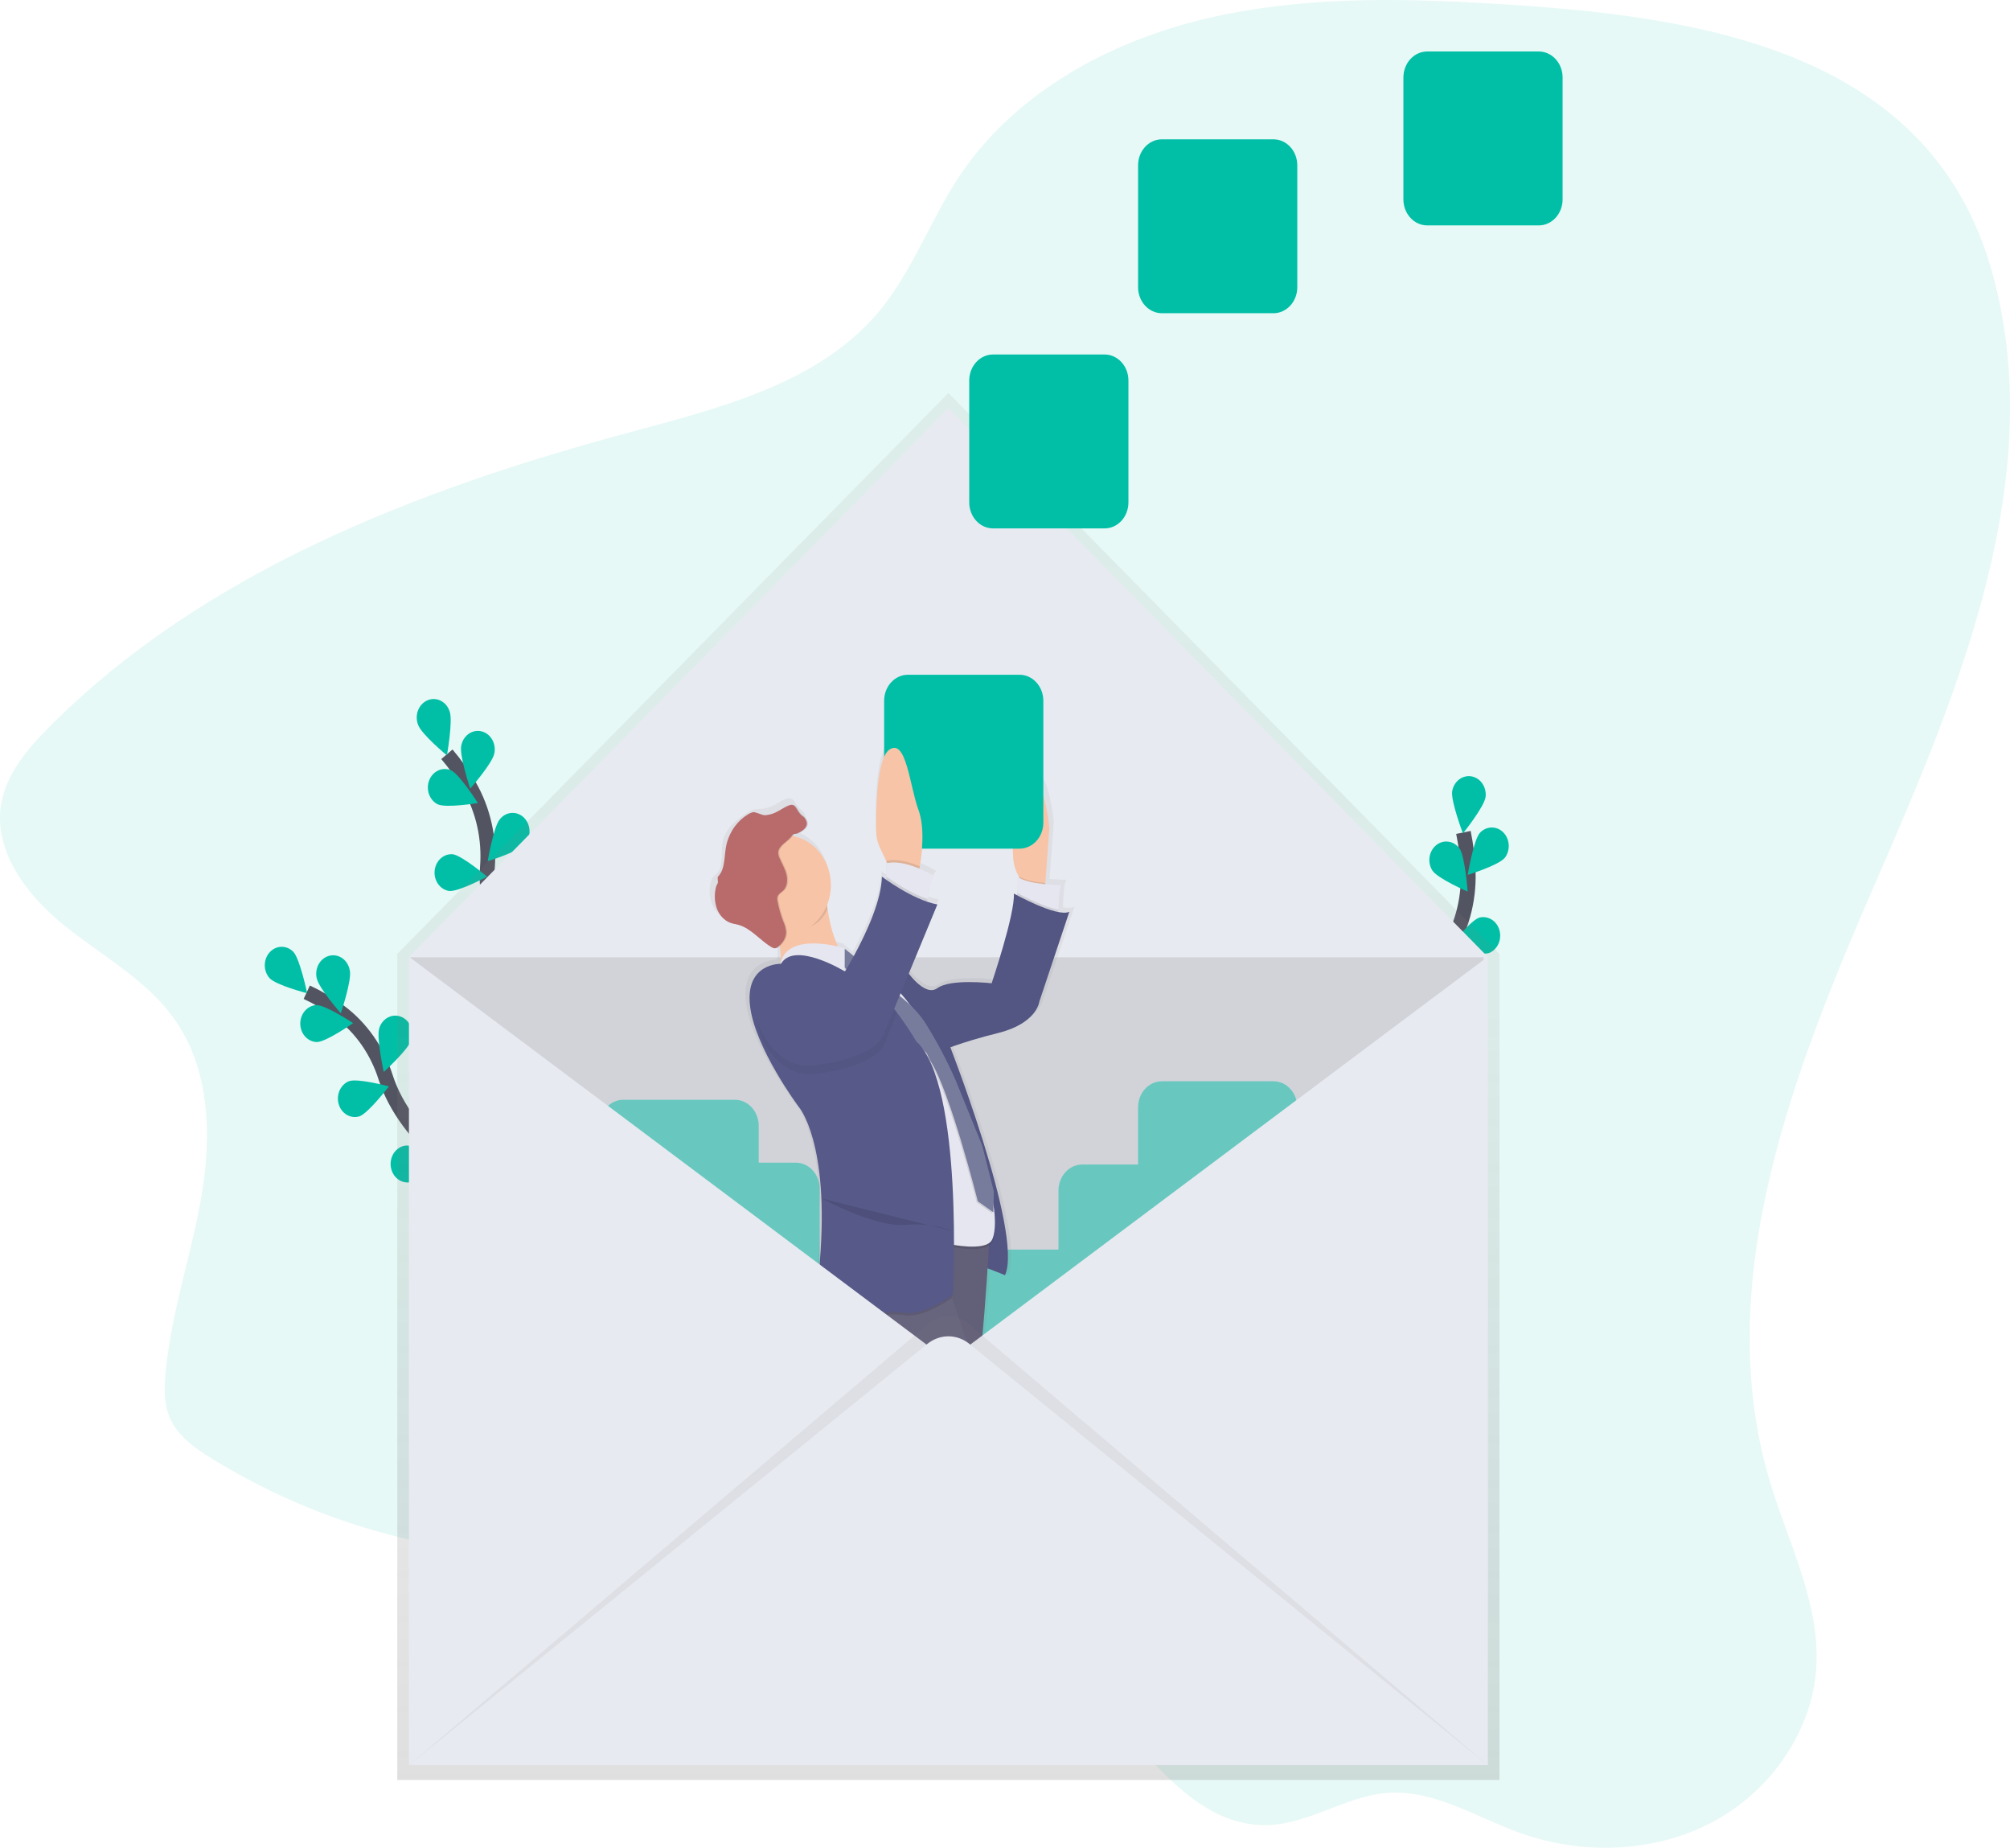 <svg width="272" height="250" viewBox="0 0 272 250" fill="none" xmlns="http://www.w3.org/2000/svg">
<g clip-path="url(#clip0)">
<path opacity="0.1" d="M198.997 0.33C186.237 -0.344 173.257 -0.231 160.936 3.093C148.614 6.417 136.896 13.259 129.884 23.751C125.869 29.758 123.473 36.792 118.797 42.318C110.686 51.898 97.429 55.19 85.195 58.493C56.463 66.217 27.571 77.378 6.731 98.285C3.739 101.283 0.823 104.702 0.146 108.846C-0.893 115.218 3.682 121.18 8.757 125.259C13.833 129.338 19.838 132.573 23.595 137.863C28.385 144.61 28.654 153.525 27.294 161.629C25.934 169.733 23.135 177.617 22.398 185.81C22.216 187.83 22.172 189.936 22.975 191.805C24.038 194.283 26.402 195.964 28.719 197.378C36.935 202.415 45.801 206.067 55.016 208.212C70.893 211.928 87.45 211.23 103.704 212.757C119.959 214.284 136.888 218.556 148.312 230.005C155.319 237.025 161.64 247.264 171.631 246.917C177.229 246.724 182.173 242.987 187.758 242.571C194.044 242.101 199.726 245.839 205.652 247.969C214.071 250.999 223.819 250.705 231.713 246.528C239.606 242.351 245.337 234.17 245.8 225.377C246.251 216.762 241.975 208.702 239.506 200.423C231.405 173.298 242.8 144.634 254.128 118.646C265.457 92.659 277.148 64.209 269.611 36.926C260.86 5.282 226.966 1.81 198.997 0.33Z" fill="#00BFA6"/>
<path d="M64.415 160.087C64.415 160.087 54.987 154.442 52.194 145.777C51.043 142.136 48.843 139.002 45.922 136.844C44.528 135.831 43.052 134.96 41.513 134.242" stroke="#535461" stroke-width="2" stroke-miterlimit="10"/>
<path d="M39.712 128.797C40.604 129.777 41.564 134.378 41.564 134.378C41.564 134.378 37.357 133.3 36.464 132.323C36.051 131.849 35.824 131.217 35.832 130.563C35.84 129.909 36.083 129.284 36.508 128.823C36.932 128.362 37.506 128.101 38.105 128.096C38.704 128.091 39.281 128.342 39.712 128.797Z" fill="#00BFA6"/>
<path d="M47.344 131.307C47.616 132.658 46.12 137.091 46.12 137.091C46.12 137.091 43.128 133.689 42.856 132.338C42.784 132.012 42.772 131.674 42.821 131.343C42.87 131.012 42.98 130.696 43.143 130.412C43.307 130.128 43.521 129.884 43.773 129.692C44.025 129.501 44.309 129.366 44.609 129.297C44.91 129.228 45.219 129.226 45.521 129.29C45.822 129.354 46.108 129.484 46.362 129.671C46.617 129.859 46.834 130.1 47.001 130.381C47.169 130.662 47.282 130.977 47.336 131.307H47.344Z" fill="#00BFA6"/>
<path d="M55.662 140.703C55.262 142.013 51.933 145.022 51.933 145.022C51.933 145.022 50.918 140.433 51.318 139.123C51.51 138.492 51.923 137.971 52.467 137.674C53.011 137.376 53.641 137.327 54.218 137.536C54.795 137.746 55.272 138.197 55.545 138.791C55.817 139.385 55.862 140.073 55.67 140.703H55.662Z" fill="#00BFA6"/>
<path d="M60.493 149.36C60.302 150.723 57.484 154.306 57.484 154.306C57.484 154.306 55.776 149.971 55.967 148.605C56.074 147.965 56.405 147.396 56.89 147.018C57.376 146.64 57.976 146.484 58.565 146.582C59.154 146.68 59.685 147.025 60.045 147.544C60.405 148.062 60.565 148.714 60.493 149.36Z" fill="#00BFA6"/>
<path d="M42.883 140.982C44.148 140.967 47.779 138.421 47.779 138.421C47.779 138.421 44.088 135.968 42.824 135.983C42.23 136.011 41.669 136.291 41.261 136.762C40.852 137.234 40.627 137.86 40.634 138.51C40.641 139.159 40.878 139.78 41.297 140.241C41.715 140.703 42.281 140.968 42.875 140.982H42.883Z" fill="#00BFA6"/>
<path d="M48.65 151.029C49.852 150.601 52.627 146.983 52.627 146.983C52.627 146.983 48.432 145.848 47.23 146.276C46.672 146.498 46.215 146.948 45.956 147.531C45.696 148.115 45.654 148.785 45.838 149.402C46.022 150.018 46.418 150.532 46.943 150.836C47.467 151.14 48.08 151.209 48.65 151.029Z" fill="#00BFA6"/>
<path d="M55.488 159.956C56.739 159.757 60.033 156.688 60.033 156.688C60.033 156.688 56.073 154.796 54.822 154.995C54.523 155.043 54.237 155.154 53.978 155.323C53.719 155.492 53.493 155.715 53.313 155.979C53.133 156.243 53.003 156.543 52.929 156.862C52.855 157.182 52.84 157.514 52.884 157.839C52.927 158.165 53.029 158.478 53.184 158.761C53.339 159.044 53.543 159.29 53.784 159.487C54.026 159.683 54.301 159.826 54.593 159.906C54.886 159.987 55.19 160.004 55.488 159.956Z" fill="#00BFA6"/>
<path d="M71.827 135.807C71.827 135.807 65.299 126.471 65.96 117.318C66.258 113.481 65.409 109.642 63.539 106.377C62.641 104.835 61.614 103.386 60.474 102.049" stroke="#535461" stroke-width="2" stroke-miterlimit="10"/>
<path d="M60.855 96.274C61.306 97.563 60.479 102.197 60.479 102.197C60.479 102.197 57.03 99.351 56.579 98.062C56.457 97.752 56.394 97.419 56.393 97.082C56.392 96.745 56.454 96.411 56.574 96.101C56.695 95.79 56.871 95.51 57.093 95.276C57.315 95.042 57.578 94.859 57.867 94.739C58.155 94.619 58.463 94.564 58.771 94.576C59.079 94.589 59.382 94.67 59.661 94.814C59.94 94.958 60.19 95.162 60.395 95.414C60.6 95.665 60.756 95.96 60.855 96.279V96.274Z" fill="#00BFA6"/>
<path d="M66.893 101.942C66.621 103.293 63.629 106.695 63.629 106.695C63.629 106.695 62.152 102.259 62.413 100.908C62.471 100.582 62.589 100.272 62.758 99.996C62.927 99.721 63.144 99.484 63.398 99.301C63.651 99.118 63.936 98.992 64.234 98.93C64.533 98.869 64.84 98.872 65.137 98.941C65.434 99.01 65.716 99.143 65.966 99.332C66.215 99.521 66.428 99.763 66.592 100.043C66.755 100.322 66.866 100.635 66.918 100.962C66.969 101.289 66.961 101.624 66.893 101.948V101.942Z" fill="#00BFA6"/>
<path d="M71.014 114.213C70.162 115.235 66.001 116.513 66.001 116.513C66.001 116.513 66.776 111.87 67.633 110.848C67.832 110.594 68.077 110.387 68.351 110.239C68.625 110.09 68.924 110.003 69.229 109.983C69.535 109.963 69.841 110.01 70.129 110.121C70.418 110.232 70.683 110.405 70.91 110.63C71.136 110.855 71.319 111.127 71.447 111.43C71.576 111.734 71.647 112.062 71.657 112.396C71.668 112.73 71.616 113.063 71.507 113.376C71.397 113.688 71.231 113.973 71.019 114.213H71.014Z" fill="#00BFA6"/>
<path d="M72.219 124.266C71.539 125.431 67.635 127.457 67.635 127.457C67.635 127.457 67.682 122.736 68.362 121.572C68.7 121.041 69.213 120.674 69.793 120.547C70.374 120.42 70.977 120.544 71.475 120.892C71.974 121.24 72.33 121.785 72.469 122.414C72.607 123.043 72.518 123.705 72.219 124.263V124.266Z" fill="#00BFA6"/>
<path d="M59.228 108.816C60.389 109.359 64.668 108.643 64.668 108.643C64.668 108.643 62.201 104.767 61.039 104.223C60.485 103.981 59.865 103.985 59.313 104.234C58.761 104.484 58.32 104.959 58.084 105.559C57.849 106.159 57.837 106.835 58.051 107.444C58.266 108.053 58.69 108.547 59.233 108.819L59.228 108.816Z" fill="#00BFA6"/>
<path d="M60.773 120.544C62.03 120.684 65.911 118.604 65.911 118.604C65.911 118.604 62.495 115.711 61.238 115.571C60.647 115.531 60.065 115.741 59.614 116.159C59.162 116.577 58.877 117.17 58.816 117.813C58.756 118.456 58.926 119.1 59.291 119.609C59.656 120.118 60.187 120.453 60.773 120.544Z" fill="#00BFA6"/>
<path d="M63.708 131.735C64.926 132.106 69.072 130.769 69.072 130.769C69.072 130.769 66.153 127.287 64.934 126.907C64.642 126.81 64.335 126.778 64.032 126.813C63.728 126.847 63.434 126.948 63.166 127.108C62.899 127.269 62.663 127.486 62.474 127.748C62.284 128.009 62.145 128.309 62.063 128.631C61.981 128.952 61.959 129.288 61.998 129.618C62.036 129.949 62.135 130.268 62.289 130.556C62.442 130.845 62.646 131.097 62.89 131.298C63.134 131.498 63.412 131.644 63.708 131.726V131.735Z" fill="#00BFA6"/>
<path d="M192.244 148.026C192.244 148.026 190.925 136.369 195.72 128.829C197.75 125.68 198.789 121.898 198.682 118.049C198.619 116.222 198.402 114.405 198.035 112.621" stroke="#535461" stroke-width="2" stroke-miterlimit="10"/>
<path d="M201.03 107.847C200.823 109.211 197.97 112.755 197.97 112.755C197.97 112.755 196.308 108.397 196.515 107.036C196.627 106.396 196.964 105.828 197.454 105.455C197.944 105.082 198.548 104.932 199.137 105.039C199.726 105.145 200.254 105.498 200.608 106.023C200.962 106.549 201.115 107.204 201.033 107.85L201.03 107.847Z" fill="#00BFA6"/>
<path d="M203.625 116.064C202.773 117.086 198.614 118.366 198.614 118.366C198.614 118.366 199.387 113.723 200.246 112.701C200.661 112.241 201.224 111.973 201.815 111.955C202.407 111.937 202.982 112.17 203.42 112.605C203.857 113.04 204.124 113.643 204.164 114.288C204.204 114.933 204.013 115.569 203.633 116.064H203.625Z" fill="#00BFA6"/>
<path d="M201.514 128.933C200.306 129.346 196.126 128.158 196.126 128.158C196.126 128.158 198.941 124.575 200.146 124.162C200.715 124.001 201.32 124.086 201.834 124.398C202.348 124.71 202.732 125.227 202.907 125.84C203.082 126.454 203.034 127.117 202.773 127.693C202.512 128.269 202.058 128.713 201.506 128.933H201.514Z" fill="#00BFA6"/>
<path d="M197.91 138.276C196.784 138.906 192.47 138.505 192.47 138.505C192.47 138.505 194.689 134.453 195.816 133.823C196.083 133.673 196.376 133.583 196.676 133.557C196.976 133.53 197.277 133.569 197.564 133.67C197.85 133.771 198.115 133.933 198.344 134.146C198.573 134.359 198.762 134.619 198.899 134.912C199.036 135.204 199.119 135.523 199.143 135.851C199.167 136.179 199.131 136.508 199.039 136.821C198.946 137.133 198.798 137.423 198.603 137.673C198.408 137.924 198.17 138.129 197.902 138.279L197.91 138.276Z" fill="#00BFA6"/>
<path d="M193.833 117.778C194.583 118.889 198.604 120.624 198.604 120.624C198.604 120.624 198.266 115.919 197.516 114.808C197.148 114.296 196.612 113.961 196.021 113.874C195.431 113.787 194.833 113.955 194.354 114.341C193.875 114.728 193.553 115.303 193.455 115.944C193.358 116.586 193.493 117.244 193.833 117.778Z" fill="#00BFA6"/>
<path d="M189.745 128.761C190.765 129.575 195.076 129.916 195.076 129.916C195.076 129.916 193.463 125.538 192.443 124.724C191.951 124.355 191.348 124.21 190.76 124.319C190.172 124.429 189.646 124.785 189.295 125.311C188.943 125.837 188.794 126.492 188.878 127.137C188.962 127.782 189.273 128.366 189.745 128.764V128.761Z" fill="#00BFA6"/>
<path d="M187.111 140.035C187.993 141.027 192.187 142.156 192.187 142.156C192.187 142.156 191.276 137.542 190.394 136.55C190.188 136.302 189.938 136.102 189.659 135.961C189.38 135.821 189.078 135.743 188.772 135.732C188.465 135.722 188.159 135.779 187.873 135.9C187.586 136.021 187.325 136.204 187.105 136.437C186.885 136.671 186.709 136.95 186.59 137.259C186.47 137.568 186.409 137.9 186.409 138.235C186.41 138.571 186.472 138.902 186.592 139.211C186.712 139.52 186.888 139.799 187.109 140.032L187.111 140.035Z" fill="#00BFA6"/>
<path d="M128.34 53.175L53.761 129.067V240.818H202.917V129.067L128.34 53.175Z" fill="url(#paint0_linear)"/>
<path d="M201.321 238.81H55.357V129.45L128.34 55.183L201.321 129.45V238.81Z" fill="#E8EAF1"/>
<path opacity="0.1" d="M200.761 129.518H55.458V238.652H200.761V129.518Z" fill="black"/>
<path d="M157.232 42.377H172.328C174.108 42.377 175.552 40.801 175.552 38.856V22.369C175.552 20.425 174.108 18.849 172.328 18.849L157.232 18.849C155.452 18.849 154.009 20.425 154.009 22.369V38.856C154.009 40.801 155.452 42.377 157.232 42.377Z" fill="#00BFA6"/>
<path d="M134.384 71.489H149.48C151.26 71.489 152.703 69.913 152.703 67.969V51.482C152.703 49.538 151.26 47.962 149.48 47.962H134.384C132.604 47.962 131.161 49.538 131.161 51.482V67.969C131.161 69.913 132.604 71.489 134.384 71.489Z" fill="#00BFA6"/>
<path d="M193.136 30.494L208.232 30.494C210.012 30.494 211.456 28.918 211.456 26.974V10.486C211.456 8.542 210.012 6.966 208.232 6.966L193.136 6.966C191.356 6.966 189.913 8.542 189.913 10.486V26.974C189.913 28.918 191.356 30.494 193.136 30.494Z" fill="#00BFA6"/>
<path opacity="0.5" d="M107.698 157.303H102.672V152.312C102.672 151.379 102.332 150.483 101.728 149.823C101.123 149.163 100.303 148.792 99.449 148.792H84.353C83.498 148.792 82.678 149.163 82.073 149.823C81.469 150.483 81.129 151.379 81.129 152.312V168.8C81.129 169.733 81.469 170.629 82.073 171.289C82.678 171.949 83.498 172.32 84.353 172.32H89.379V177.311C89.379 178.244 89.719 179.14 90.323 179.8C90.928 180.46 91.748 180.831 92.602 180.831H107.698C108.553 180.831 109.373 180.46 109.978 179.8C110.582 179.14 110.922 178.244 110.922 177.311V160.823C110.922 160.361 110.838 159.903 110.676 159.476C110.514 159.049 110.277 158.661 109.978 158.334C109.678 158.007 109.323 157.748 108.932 157.571C108.541 157.394 108.122 157.303 107.698 157.303Z" fill="#00BFA6"/>
<path opacity="0.5" d="M172.328 146.288H157.232C156.809 146.288 156.39 146.379 155.999 146.556C155.608 146.733 155.253 146.992 154.953 147.319C154.654 147.646 154.416 148.034 154.255 148.461C154.093 148.888 154.009 149.346 154.009 149.808V157.55H146.461C145.606 157.55 144.786 157.921 144.182 158.581C143.578 159.241 143.238 160.136 143.238 161.07V169.064H136.147C135.292 169.064 134.472 169.435 133.868 170.095C133.263 170.755 132.924 171.651 132.924 172.584V189.072C132.924 190.005 133.263 190.901 133.868 191.561C134.472 192.221 135.292 192.592 136.147 192.592H151.232C152.087 192.592 152.907 192.221 153.511 191.561C154.116 190.901 154.455 190.005 154.455 189.072V181.08H161.568C162.423 181.08 163.243 180.71 163.847 180.049C164.452 179.389 164.791 178.494 164.791 177.56V169.819H172.339C173.193 169.815 174.011 169.442 174.613 168.781C175.216 168.12 175.553 167.225 175.552 166.292V149.805C175.551 148.872 175.211 147.977 174.607 147.318C174.002 146.658 173.183 146.288 172.328 146.288Z" fill="#00BFA6"/>
<path d="M96.353 122.309C96.524 122.744 96.777 123.136 97.094 123.459C97.412 123.783 97.787 124.03 98.197 124.186C98.562 124.314 98.948 124.358 99.321 124.462C101.097 124.944 102.354 126.619 103.969 127.546C104.099 127.634 104.247 127.684 104.399 127.691H104.453C104.487 127.695 104.521 127.695 104.554 127.691C104.721 127.672 104.879 127.6 105.008 127.483L105.082 127.424C105.257 128.21 105.284 129.027 105.161 129.824C104.519 129.824 100.349 130.104 100.92 135.469C101.538 141.291 107.72 149.431 107.72 149.431C107.72 149.431 112.045 154.255 110.655 170.722L110.5 178.707C110.5 178.707 112.162 178.434 114.281 178.16C114.33 178.267 114.38 178.372 114.43 178.475C115.035 179.629 115.806 180.669 116.712 181.556L120.224 190.699C120.224 190.699 120.526 191.294 120.972 192.232C121.013 194.166 119.914 195.856 119.914 195.856C113.114 198.019 110.337 205.835 110.337 205.835C110.337 205.835 106.502 208.345 105.672 211.15C104.04 212.581 104.162 216.497 104.162 216.497C104.162 216.497 109.874 219.824 114.05 221.654C114.534 221.866 115.038 222.018 115.554 222.105L114.626 224.185C113.658 224.565 113.587 229.79 113.587 229.79C113.587 229.79 123.782 237.776 126.872 238.275C129.962 238.774 132.584 236.445 129.344 234.781C126.73 233.441 123.817 228.326 122.784 226.386C124.078 224.449 128.158 218.172 128.417 215.653C128.727 212.659 132.586 210.163 132.586 210.163C138.149 203.675 134.441 196.026 133.976 192.042C133.976 191.965 133.957 191.882 133.944 191.796C133.603 190.064 133.166 188.357 132.635 186.683C133.242 182.497 133.723 175.959 134.02 171.643C135.247 172.073 136.449 172.584 136.449 172.584C138.704 167.585 131.044 146.995 128.833 141.291C130.119 140.828 132.336 140.103 135.516 139.319C140.923 137.988 141.228 134.993 141.228 134.993L145.398 122.686C145.041 122.858 144.497 122.852 143.861 122.73C143.861 122.626 143.861 122.517 143.861 122.398C143.893 121.23 143.994 119.365 144.31 119.026C144.31 119.026 143.284 119.026 142.038 118.904V118.738L142.599 111.207C142.599 111.207 141.826 102.889 139.201 104.054C137.093 104.99 137.374 112.461 137.569 115.372C137.619 116.117 137.818 116.84 138.154 117.49L138.331 117.832L138.453 118.066C138.338 118.006 138.227 117.937 138.122 117.858V120.434C137.831 120.283 137.659 120.188 137.659 120.188C137.814 123.016 134.569 132.495 134.569 132.495C134.569 132.495 128.857 131.83 127 133.16C125.64 134.138 123.866 132.248 123.015 131.173L127.024 121.673C126.543 121.58 126.068 121.453 125.601 121.293C125.621 121.177 125.64 121.055 125.661 120.93C125.863 119.742 126.227 118.058 126.717 117.847C126.009 117.425 125.276 117.058 124.522 116.747C124.541 116.652 124.557 116.551 124.579 116.45C124.867 114.787 125.321 111.192 124.399 108.712C123.164 105.385 122.699 98.909 120.382 100.394C118.543 101.582 118.456 108.742 118.497 111.644C118.508 112.43 118.688 113.203 119.024 113.899L119.917 115.746L120.039 116.002L119.917 116.026V118.298C119.525 118.028 119.299 117.856 119.299 117.856C119.22 121.052 117.284 125.315 115.391 128.746L114.428 127.971L114.191 127.786C114.189 127.753 114.189 127.719 114.191 127.685C114.191 127.685 113.794 127.564 113.168 127.424C112.39 125.811 111.955 123.859 111.713 122.249C111.689 122.08 111.664 121.916 111.642 121.756C112 120.89 112.186 119.952 112.186 119.002C112.176 117.38 111.638 115.814 110.669 114.584C109.7 113.354 108.363 112.539 106.896 112.286C107.086 112.057 107.168 111.988 107.228 111.988H107.269C107.364 111.988 107.494 112.036 107.968 111.783C108.441 111.531 109.009 111.136 109.007 110.548C109.007 110.117 108.694 109.763 108.362 109.52C107.565 108.926 107.546 107.931 106.801 108.005C106.658 107.992 106.514 108.013 106.379 108.067C105.699 108.311 105.109 108.774 104.448 109.071C103.985 109.278 103.495 109.4 102.996 109.434C102.677 109.434 102.358 109.462 102.044 109.517C101.792 109.586 101.55 109.693 101.325 109.835C99.93 110.667 98.32 111.932 97.871 113.581C97.452 115.125 98.031 117.128 96.952 118.239C96.754 118.409 96.572 118.599 96.408 118.806C96.27 119.035 96.177 119.293 96.136 119.564C95.946 120.481 96.022 121.44 96.353 122.309ZM124.595 202.294C124.655 203.09 124.516 203.655 124.089 203.839C121.772 204.837 119.147 213.984 119.147 213.984L117.39 217.943C115.997 216.795 114.664 215.562 113.397 214.251L113.587 212.816C113.587 212.816 118.529 208.823 118.84 207.659C119.087 206.723 123.083 203.491 124.595 202.294Z" fill="url(#paint1_linear)"/>
<path d="M128.047 140.237C128.047 140.237 138.551 166.791 136 172.531C136 172.531 131.798 170.728 131.196 171.045C130.595 171.363 124.592 136.788 124.592 136.788L128.047 140.237Z" fill="#575988"/>
<path opacity="0.05" d="M128.047 140.237C128.047 140.237 138.551 166.791 136 172.531C136 172.531 131.798 170.728 131.196 171.045C130.595 171.363 124.592 136.788 124.592 136.788L128.047 140.237Z" fill="black"/>
<path d="M122.343 224.815C122.343 224.815 125.944 232.191 129.097 233.831C132.249 235.47 129.698 237.764 126.695 237.274C123.692 236.783 113.788 228.914 113.788 228.914C113.788 228.914 113.856 223.763 114.798 223.389C115.739 223.014 122.343 224.815 122.343 224.815Z" fill="#575988"/>
<path d="M112.88 212.849C112.88 212.849 117.983 218.422 120.224 218.915C122.465 219.408 118.274 222.685 114.221 220.881C110.168 219.078 104.617 215.802 104.617 215.802C104.617 215.802 104.467 210.555 107.018 210.065C109.57 209.575 112.88 212.849 112.88 212.849Z" fill="#575988"/>
<path d="M133.9 167.282C133.9 167.282 132.85 187.28 131.498 190.067C130.146 192.853 125.044 201.376 125.044 201.376C125.044 201.376 119.19 205.966 118.891 207.112C118.592 208.259 113.788 212.192 113.788 212.192L113.489 214.486C113.489 214.486 105.536 213.992 105.985 211.043C106.434 208.093 110.636 205.306 110.636 205.306C110.636 205.306 113.337 197.603 119.941 195.47C119.941 195.47 122.041 192.203 120.24 189.571C120.24 189.571 115.739 177.278 113.187 175.802C110.636 174.325 114.24 165.808 114.24 165.808L133.9 167.282Z" fill="#67647E"/>
<path opacity="0.05" d="M133.9 167.282C133.9 167.282 132.85 187.28 131.498 190.067C130.146 192.853 125.044 201.376 125.044 201.376C125.044 201.376 119.19 205.966 118.891 207.112C118.592 208.259 113.788 212.192 113.788 212.192L113.489 214.486C113.489 214.486 105.536 213.992 105.985 211.043C106.434 208.093 110.636 205.306 110.636 205.306C110.636 205.306 113.337 197.603 119.941 195.47C119.941 195.47 122.041 192.203 120.24 189.571C120.24 189.571 115.739 177.278 113.187 175.802C110.636 174.325 114.24 165.808 114.24 165.808L133.9 167.282Z" fill="black"/>
<path d="M119.19 213.342L114.387 224.333C115.138 227.12 122.34 226.137 122.34 226.137C122.34 226.137 127.894 217.94 128.194 214.991C128.493 212.041 132.246 209.581 132.246 209.581C137.648 203.188 134.047 195.649 133.606 191.715C133.606 191.641 133.587 191.558 133.574 191.472C133.174 188.834 130.745 181.244 128.857 175.561C127.584 171.732 126.553 168.767 126.553 168.767C126.553 168.767 116.489 169.26 114.398 173.193C113.435 174.993 113.854 176.871 114.615 178.374C115.202 179.509 115.951 180.534 116.835 181.41L120.251 190.405C120.251 190.405 126.254 202.371 124.002 203.354C121.75 204.338 119.19 213.342 119.19 213.342Z" fill="#67647E"/>
<path d="M137.115 116.15C137.164 116.88 137.358 117.59 137.684 118.23L137.855 118.568L138.701 120.235H141.402L141.459 119.46L142.003 112.033C142.003 112.033 141.252 103.837 138.701 104.984C136.653 105.916 136.928 113.281 137.115 116.15Z" fill="#F7C4A7"/>
<path opacity="0.1" d="M137.855 118.574L138.701 120.241H141.402L141.459 119.466C140.202 119.356 138.706 119.091 137.855 118.574Z" fill="black"/>
<path d="M137.651 118.601V122.371L143.205 124.011C143.205 124.011 143.205 123.619 143.222 123.072C143.254 121.922 143.352 120.084 143.657 119.751C143.654 119.748 139.152 119.748 137.651 118.601Z" fill="#E6E6F0"/>
<path opacity="0.1" d="M137.651 120.811V122.371L143.205 124.011C143.205 124.011 143.205 123.619 143.222 123.072C141.369 122.719 138.701 121.37 137.651 120.811Z" fill="black"/>
<path d="M105.264 127.032C106.352 130.487 104.935 132.043 104.935 132.043C104.935 132.043 118.442 133.027 115.14 130.404C113.212 128.871 112.358 125.493 111.982 122.95C111.823 121.892 111.725 120.823 111.689 119.751C111.689 119.751 100.896 119.579 103.134 122.864C104.034 124.127 104.752 125.533 105.264 127.032Z" fill="#F7C4A7"/>
<path opacity="0.1" d="M103.134 122.864C104.222 124.48 104.592 124.718 104.965 125.885C105.303 125.948 105.645 125.978 105.988 125.977C108.561 125.977 111.066 125.398 111.972 122.947C111.812 121.889 111.714 120.82 111.678 119.748C111.678 119.748 100.893 119.576 103.134 122.864Z" fill="black"/>
<path d="M106.284 126.47C109.682 126.47 112.437 123.462 112.437 119.751C112.437 116.04 109.682 113.031 106.284 113.031C102.886 113.031 100.131 116.04 100.131 119.751C100.131 123.462 102.886 126.47 106.284 126.47Z" fill="#F7C4A7"/>
<path d="M137.202 120.897C137.202 120.897 143.056 124.165 144.707 123.357L140.654 135.486C140.654 135.486 140.355 138.436 135.1 139.749C129.845 141.062 127.296 142.203 127.296 142.203L117.542 129.581L122.495 131.066C122.495 131.066 125.047 134.999 126.847 133.689C128.648 132.379 134.191 133.033 134.191 133.033C134.191 133.033 137.36 123.684 137.202 120.897Z" fill="#575988"/>
<path opacity="0.05" d="M137.202 120.897C137.202 120.897 143.056 124.165 144.707 123.357L140.654 135.486C140.654 135.486 140.355 138.436 135.1 139.749C129.845 141.062 127.296 142.203 127.296 142.203L117.542 129.581L122.495 131.066C122.495 131.066 125.047 134.999 126.847 133.689C128.648 132.379 134.191 133.033 134.191 133.033C134.191 133.033 137.36 123.684 137.202 120.897Z" fill="black"/>
<path opacity="0.1" d="M114.39 128.633C114.39 128.633 106.455 126.156 105.62 130.757C105.62 130.757 109.287 128.805 114.539 132.242C114.934 132.501 115.32 132.777 115.695 133.065C120.319 136.603 123.545 142.087 124.842 148.293L128.196 164.335L128.495 168.648C128.495 168.648 133.299 169.685 134.207 168.131C135.116 166.578 134.507 161.403 133.158 159.677C131.808 157.951 129.698 150.548 129.698 150.548L128.384 146.243C127.285 142.622 125.537 139.276 123.243 136.398L122.928 135.991C120.949 133.395 118.439 131.343 115.6 130.003C114.841 129.637 114.283 129.177 114.39 128.633Z" fill="black"/>
<path d="M114.39 128.306C114.39 128.306 106.455 125.829 105.62 130.43C105.62 130.43 109.287 128.479 114.539 131.916C114.934 132.174 115.32 132.45 115.695 132.739C120.319 136.277 123.545 141.761 124.842 147.966L128.196 164.008L128.495 168.321C128.495 168.321 133.299 169.358 134.207 167.804C135.116 166.251 134.507 161.076 133.158 159.35C131.808 157.624 129.706 150.203 129.706 150.203L128.384 145.916C127.285 142.295 125.537 138.949 123.243 136.072L122.925 135.653C120.946 133.061 118.437 131.013 115.6 129.676C114.841 129.307 114.283 128.862 114.39 128.306Z" fill="#E6E6F0"/>
<path opacity="0.1" d="M134.341 161.346L134.273 164.168L132.173 162.683C132.173 162.683 128.43 147.806 125.795 143.751C125.485 143.273 125.335 142.563 125.044 142.441L114.313 131.131V128.508C114.313 128.508 119.792 132.935 120.24 133.755C120.431 134.102 123.311 135.834 125.044 138.508C126.597 140.985 127.977 143.588 129.17 146.294L132.771 155.146L134.341 161.346Z" fill="black"/>
<path d="M114.313 128.354V130.894L125.193 142.286C125.482 142.408 125.634 143.121 125.944 143.596C128.58 147.654 132.323 162.529 132.323 162.529L134.422 164.014L134.488 161.192L132.924 155.004L129.322 146.151C128.129 143.446 126.75 140.843 125.196 138.365C123.464 135.691 120.572 133.96 120.393 133.612C120.004 132.905 115.769 129.521 114.61 128.6L114.313 128.354Z" fill="#787C9C"/>
<path opacity="0.1" d="M108.332 112.615C108.808 112.36 109.344 111.977 109.341 111.397C109.318 111.186 109.249 110.984 109.141 110.808C109.032 110.632 108.886 110.487 108.716 110.384C107.859 109.746 107.924 108.602 106.939 108.952C106.281 109.193 105.705 109.651 105.063 109.942C104.613 110.145 104.136 110.265 103.651 110.298C103.341 110.298 103.032 110.324 102.726 110.378C102.481 110.447 102.245 110.553 102.027 110.693C100.658 111.529 99.642 112.914 99.193 114.555C98.785 116.076 98.826 117.879 97.776 118.973C97.586 119.14 97.411 119.327 97.254 119.531C97.117 119.756 97.024 120.01 96.982 120.277C96.793 121.185 96.865 122.136 97.188 122.998C97.352 123.425 97.596 123.811 97.904 124.129C98.213 124.448 98.578 124.693 98.978 124.848C99.332 124.976 99.707 125.021 100.066 125.119C101.791 125.594 103.012 127.246 104.581 128.158C104.706 128.244 104.85 128.293 104.997 128.3C105.16 128.282 105.313 128.21 105.438 128.095C106.045 127.62 106.545 126.886 106.526 126.069C106.477 125.56 106.34 125.065 106.123 124.611C105.795 123.759 105.543 122.875 105.373 121.97C105.318 121.762 105.313 121.542 105.356 121.331C105.471 120.933 105.873 120.737 106.153 120.467C106.697 119.929 106.749 119.011 106.553 118.248C106.357 117.484 105.944 116.813 105.637 116.094C105.53 115.878 105.468 115.64 105.454 115.396C105.454 114.436 106.64 113.91 107.141 113.284C107.834 112.431 107.405 113.117 108.332 112.615Z" fill="black"/>
<path d="M108.183 112.615C108.659 112.36 109.194 111.977 109.192 111.397C109.169 111.186 109.1 110.984 108.991 110.808C108.882 110.632 108.737 110.487 108.566 110.384C107.709 109.746 107.775 108.602 106.79 108.952C106.132 109.193 105.555 109.651 104.913 109.942C104.464 110.145 103.987 110.265 103.501 110.298C103.191 110.319 102.19 109.802 101.889 109.879C101.643 109.948 101.408 110.054 101.189 110.194C99.821 111.03 98.804 112.415 98.355 114.056C97.947 115.577 98.233 117.481 97.183 118.574C97.006 118.759 97.246 119.317 97.104 119.534C96.967 119.759 96.875 120.013 96.832 120.28C96.643 121.188 96.715 122.138 97.039 123.001C97.203 123.428 97.447 123.814 97.755 124.132C98.063 124.451 98.429 124.696 98.829 124.851C99.182 124.979 99.558 125.024 99.916 125.122C101.641 125.597 102.862 127.249 104.432 128.161C104.557 128.247 104.7 128.296 104.848 128.303C105.01 128.285 105.164 128.213 105.289 128.098C105.895 127.623 106.396 126.889 106.377 126.072C106.327 125.563 106.191 125.068 105.974 124.614C105.645 123.762 105.394 122.878 105.223 121.973C105.169 121.765 105.163 121.545 105.207 121.334C105.321 120.936 105.724 120.74 106.004 120.47C106.548 119.932 106.6 119.014 106.404 118.251C106.208 117.487 105.794 116.816 105.487 116.097C105.381 115.881 105.319 115.643 105.305 115.399C105.305 114.439 106.491 113.913 106.991 113.287C107.685 112.431 107.255 113.117 108.183 112.615Z" fill="#B96B6B"/>
<path opacity="0.1" d="M114.607 178.362C117.352 178.006 120.822 177.658 122.343 177.937C124.791 178.383 128.232 175.998 128.849 175.561C127.576 171.732 126.545 168.767 126.545 168.767C126.545 168.767 116.481 169.26 114.39 173.193C113.424 174.985 113.856 176.859 114.607 178.362Z" fill="black"/>
<path d="M101.483 135.977C102.084 141.713 108.087 149.746 108.087 149.746C108.087 149.746 112.29 154.499 110.938 170.728L110.788 178.594C110.788 178.594 119.642 177.109 122.346 177.611C125.049 178.113 128.95 175.151 128.95 175.151C128.95 175.151 130.451 146.793 123.997 140.893C123.201 139.553 122.336 138.263 121.404 137.031C119.672 134.741 117.324 132.159 115.11 131.524C114.827 131.44 114.536 131.391 114.243 131.378C114.243 131.378 107.489 127.281 105.688 130.395C105.686 130.404 100.882 130.24 101.483 135.977Z" fill="#575988"/>
<path opacity="0.1" d="M128.871 166.545C128.871 166.545 126.48 165.401 122.419 165.725C118.358 166.049 111.15 162.133 111.15 162.133" fill="black"/>
<path opacity="0.05" d="M124.519 203.096C124.519 203.096 124.369 203.589 126.32 204.243C128.27 204.896 128.871 205.553 128.871 205.553" fill="black"/>
<path d="M137.964 91.289H122.868C121.088 91.289 119.645 92.865 119.645 94.809V111.296C119.645 113.24 121.088 114.817 122.868 114.817H137.964C139.744 114.817 141.187 113.24 141.187 111.296V94.809C141.187 92.865 139.744 91.289 137.964 91.289Z" fill="#00BFA6"/>
<path d="M118.562 112.479C118.573 113.253 118.749 114.014 119.076 114.701L119.944 116.522L120.545 117.781L124.296 118.108C124.296 118.108 124.375 117.769 124.47 117.217C124.742 115.577 125.191 112.036 124.296 109.591C123.096 106.323 122.645 99.922 120.393 101.395C118.606 102.563 118.521 109.615 118.562 112.479Z" fill="#F7C4A7"/>
<path opacity="0.1" d="M119.952 116.471V116.522L120.553 117.781L124.304 118.108C124.304 118.108 124.383 117.769 124.478 117.217C123.126 116.643 121.366 116.124 119.952 116.471Z" fill="black"/>
<path d="M119.952 116.798V119.748L125.354 122.861C125.354 122.861 125.417 122.326 125.531 121.637C125.727 120.449 126.075 118.806 126.556 118.601C126.545 118.601 122.642 116.141 119.952 116.798Z" fill="#E6E6F0"/>
<path opacity="0.05" d="M105.329 143.59C105.987 144.223 106.758 144.701 107.593 144.993C108.428 145.285 109.31 145.385 110.182 145.287C119.68 144.232 119.952 140.566 119.952 140.566L121.41 137.04C119.677 134.75 117.33 132.168 115.116 131.533C113.541 134.304 112.146 136.303 112.146 136.303C112.146 136.303 105.093 130.404 102.99 135.977C101.761 139.221 103.588 141.909 105.329 143.59Z" fill="black"/>
<path opacity="0.1" d="M119.952 118.604V119.748L125.354 122.861C125.354 122.861 125.416 122.326 125.531 121.637C123.192 120.823 120.888 119.278 119.952 118.604Z" fill="black"/>
<path d="M119.343 118.601C119.343 118.601 123.396 121.714 126.847 122.371L119.794 139.417C119.794 139.417 119.536 143.082 110.035 144.137C109.163 144.235 108.281 144.135 107.446 143.843C106.611 143.551 105.841 143.073 105.182 142.441C103.442 140.759 101.611 138.071 102.835 134.827C104.935 129.254 111.991 135.154 111.991 135.154C111.991 135.154 119.19 124.831 119.343 118.601Z" fill="#575988"/>
<path d="M55.357 129.45L128.34 184.131L55.357 238.809V129.45Z" fill="#E8EAF1"/>
<path d="M201.321 129.45L128.34 184.131L201.321 238.809V129.45Z" fill="#E8EAF1"/>
<path d="M55.357 238.809L125.476 179.227C126.292 178.524 127.3 178.142 128.339 178.142C129.378 178.142 130.386 178.524 131.202 179.227L201.321 238.809H55.357Z" fill="url(#paint2_linear)"/>
<path d="M55.357 238.809L125.476 181.832C126.304 181.159 127.308 180.796 128.339 180.796C129.371 180.796 130.374 181.159 131.202 181.832L201.321 238.809H55.357Z" fill="#E8EAF1"/>
</g>
<defs>
<linearGradient id="paint0_linear" x1="128.34" y1="240.818" x2="128.34" y2="53.175" gradientUnits="userSpaceOnUse">
<stop stop-color="#808080" stop-opacity="0.25"/>
<stop offset="0.54" stop-color="#808080" stop-opacity="0.12"/>
<stop offset="1" stop-color="#808080" stop-opacity="0.1"/>
</linearGradient>
<linearGradient id="paint1_linear" x1="-44733.2" y1="114989" x2="-44733.2" y2="50723.3" gradientUnits="userSpaceOnUse">
<stop stop-color="#808080" stop-opacity="0.25"/>
<stop offset="0.54" stop-color="#808080" stop-opacity="0.12"/>
<stop offset="1" stop-color="#808080" stop-opacity="0.1"/>
</linearGradient>
<linearGradient id="paint2_linear" x1="83523" y1="50720.5" x2="83523" y2="38331.7" gradientUnits="userSpaceOnUse">
<stop stop-color="#808080" stop-opacity="0.25"/>
<stop offset="0.54" stop-color="#808080" stop-opacity="0.12"/>
<stop offset="1" stop-color="#808080" stop-opacity="0.1"/>
</linearGradient>
<clipPath id="clip0">
<rect width="272" height="250" fill="white"/>
</clipPath>
</defs>
</svg>
